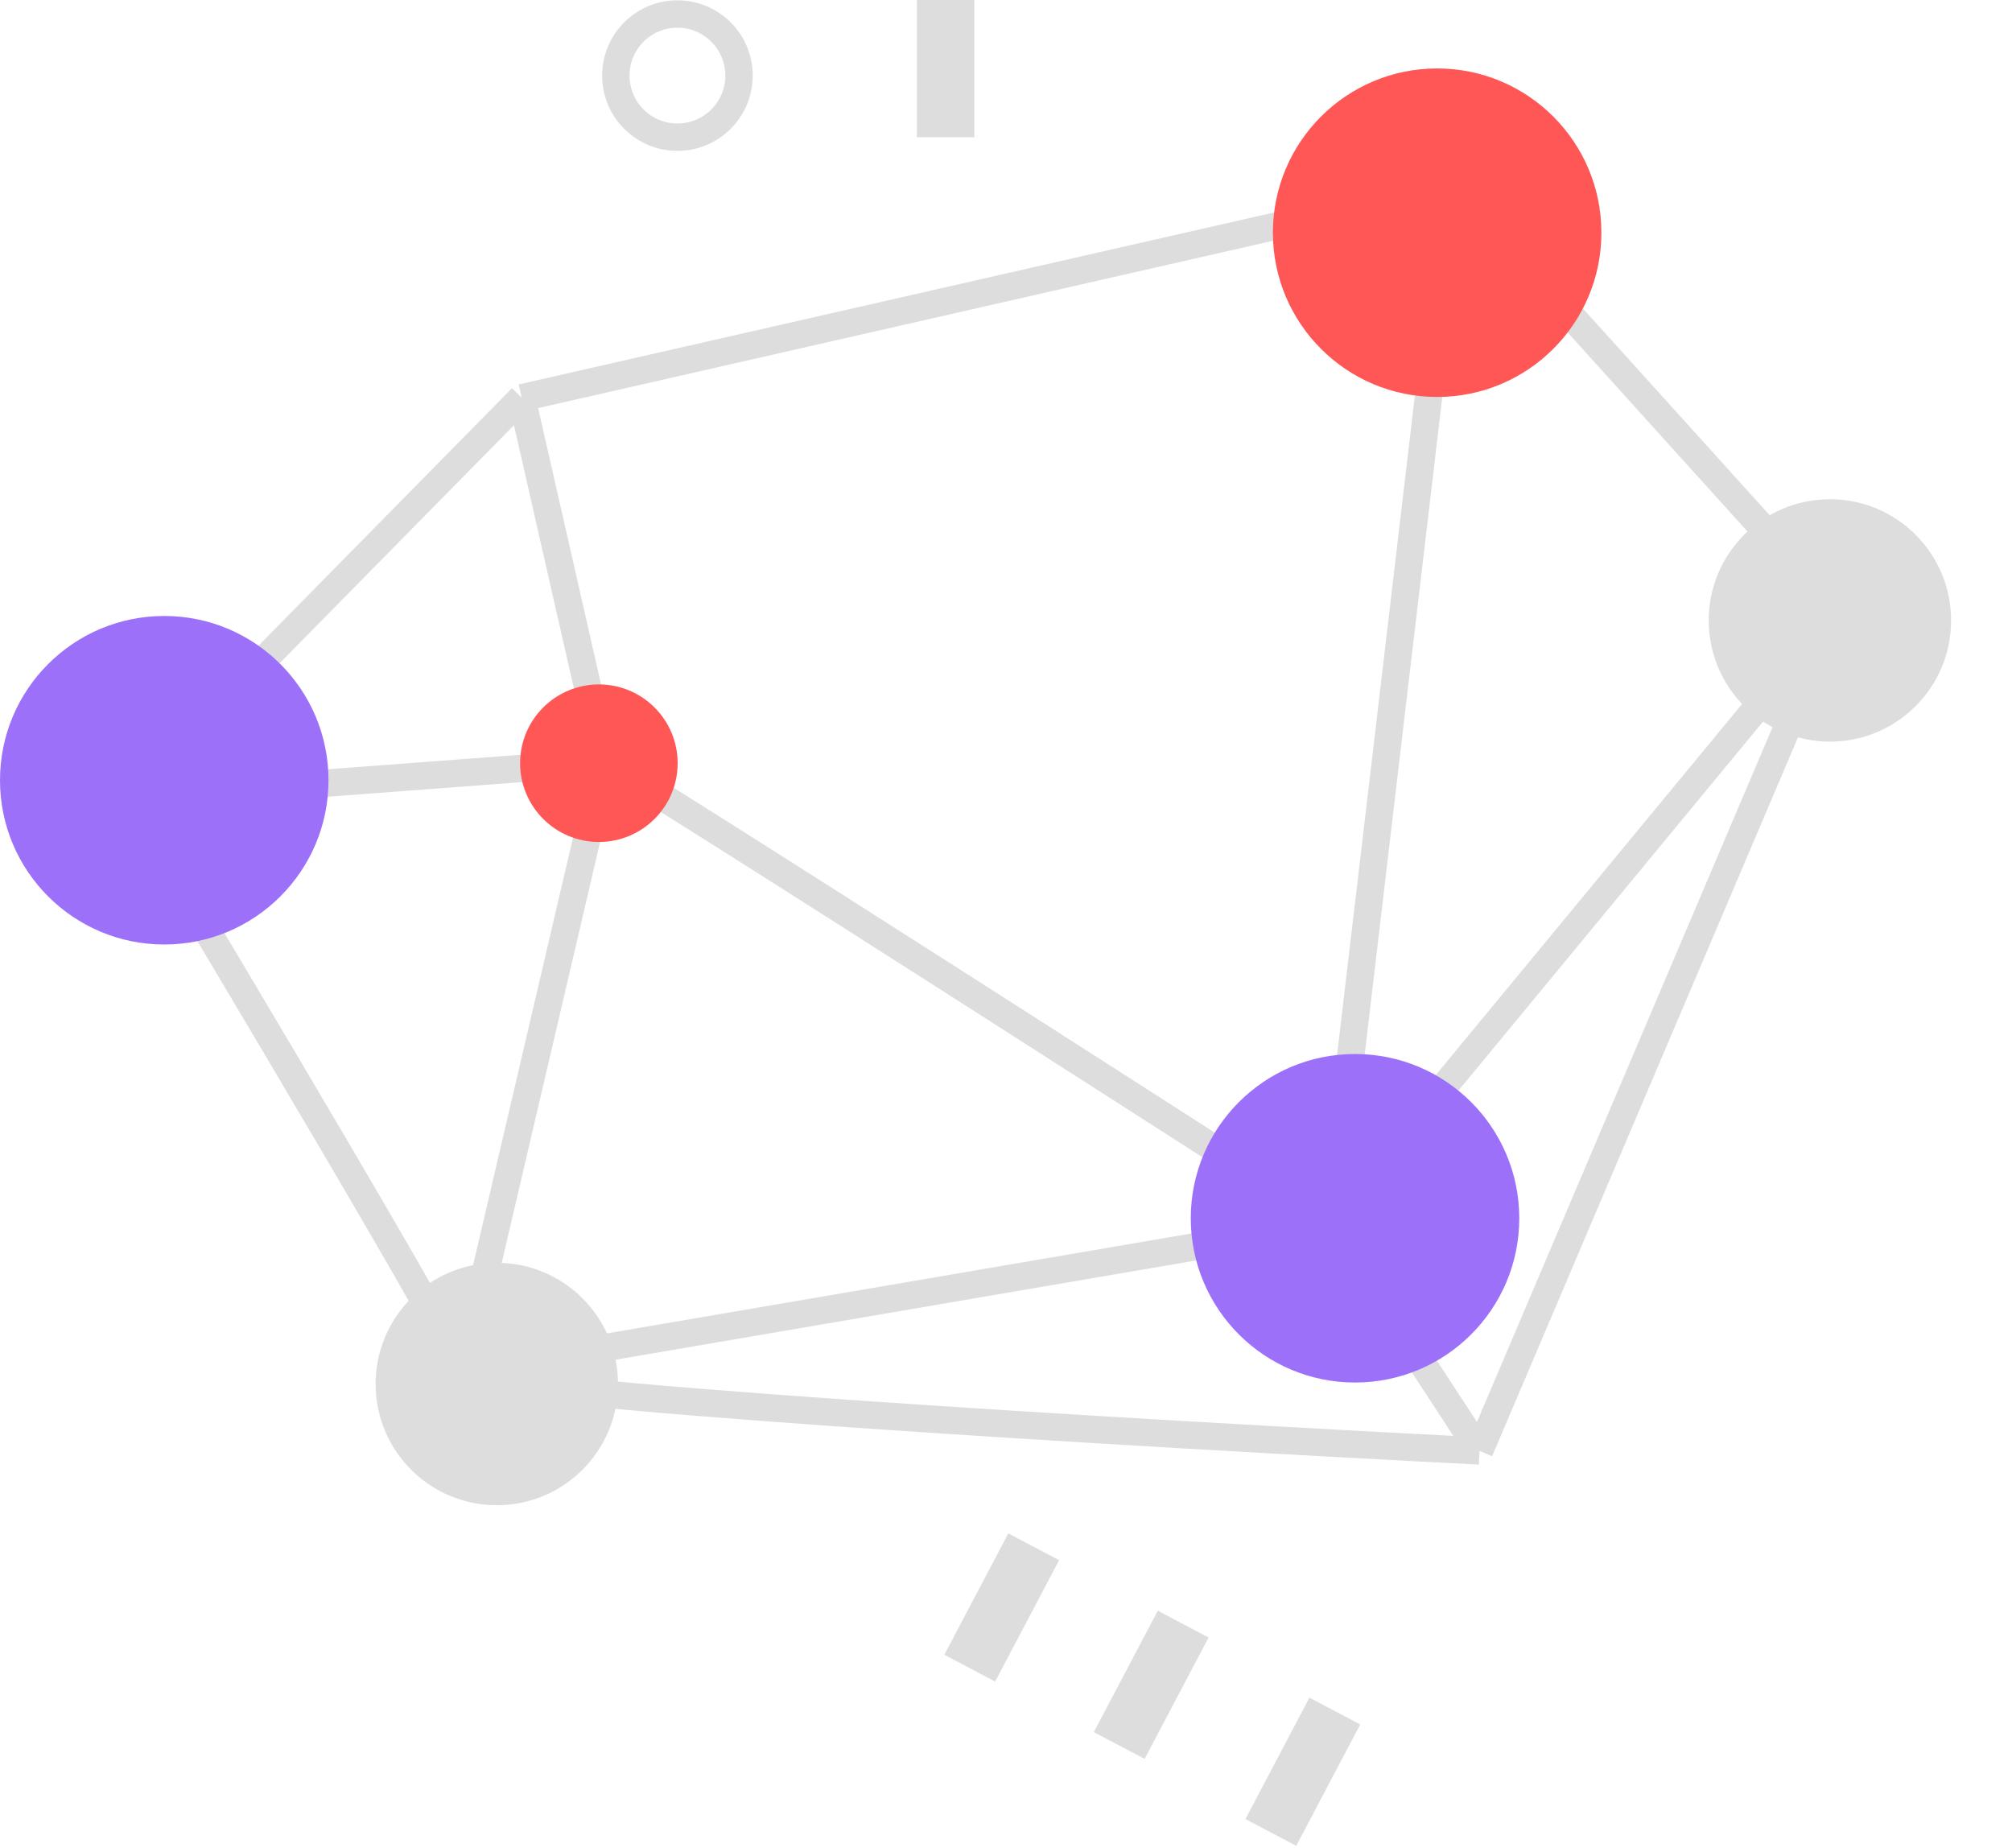 <svg width="147" height="135" viewBox="0 0 147 135" fill="none"
    xmlns="http://www.w3.org/2000/svg">
    <path fill-rule="evenodd" clip-rule="evenodd" d="M99.38 125.979L94.706 134.845L90.994 132.888L95.668 124.022L99.38 125.979Z" fill="#dddddd"/>
    <path fill-rule="evenodd" clip-rule="evenodd" d="M88.302 119.628L83.627 128.494L79.916 126.537L84.59 117.671L88.302 119.628Z" fill="#dddddd"/>
    <path fill-rule="evenodd" clip-rule="evenodd" d="M77.38 113.979L72.706 122.845L68.994 120.888L73.668 112.022L77.38 113.979Z" fill="#dddddd"/>
    <path fill-rule="evenodd" clip-rule="evenodd" d="M71.19 -4.76837e-05V10.023H66.994V-4.76837e-05H71.19Z" fill="#dddddd"/>
    <circle cx="49.494" cy="5.522" r="4.5" stroke="#dddddd" stroke-width="2"/>
    <path d="M106.191 13.562L134.224 44.588M106.191 13.562C106.191 13.562 100.736 59.773 97.242 89.383M106.191 13.562L38.12 29.06M134.224 44.588L108.095 105.995M134.224 44.588C134.224 44.588 111.684 71.89 97.242 89.383M108.095 105.995C83.472 104.748 34.134 101.85 33.766 100.233M108.095 105.995C108.095 105.995 101.48 95.871 97.242 89.383M33.766 100.233C33.397 98.615 17.323 71.603 9.331 58.299M33.766 100.233L44.181 55.682M33.766 100.233C33.766 100.233 72.453 93.62 97.242 89.383M9.331 58.299L38.12 29.06M9.331 58.299L44.181 55.682M38.12 29.06L44.181 55.682M97.242 89.383C97.242 89.383 44.786 55.659 44.181 55.682" stroke="#dddddd" stroke-width="2"/>
    <circle cx="43.755" cy="55.755" r="5.755" fill="#FF5656"/>
    <circle cx="105" cy="17" r="12" fill="#FF5656"/>
    <circle cx="99" cy="89" r="12" fill="#9D70F9"/>
    <circle cx="36.298" cy="101.109" r="8.854" fill="#dddddd"/>
    <circle cx="133.696" cy="45.326" r="8.854" fill="#dddddd"/>
    <circle cx="12" cy="57" r="12" fill="#9D70F9"/>
</svg>
